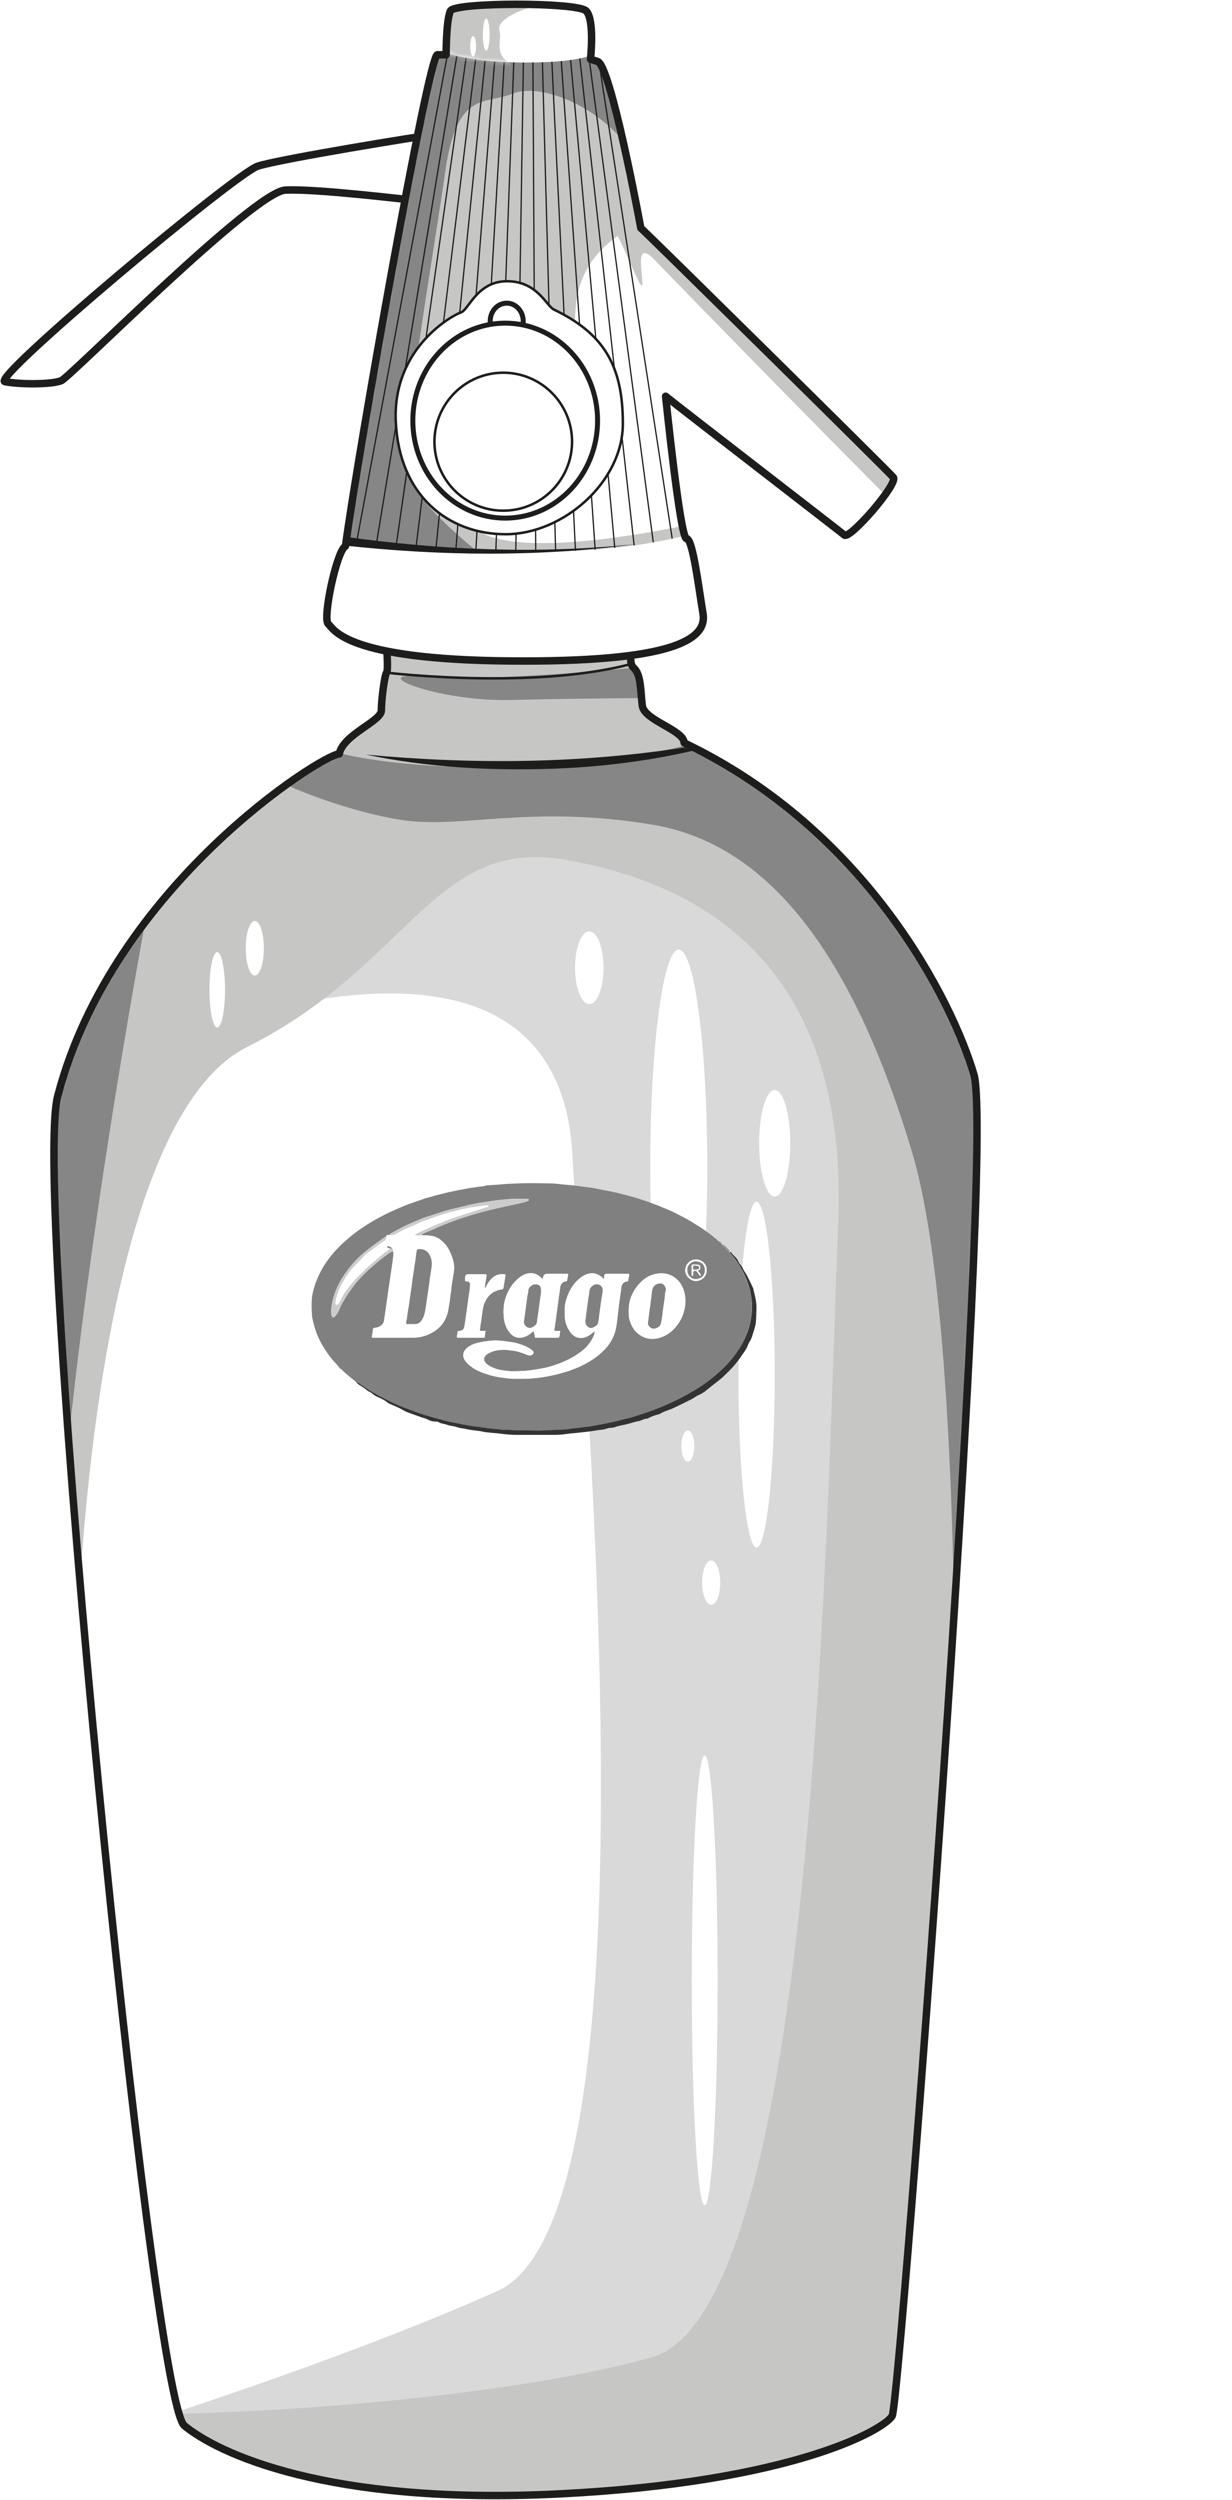 <svg width="287" height="582" viewBox="0 0 287 582" fill="none" xmlns="http://www.w3.org/2000/svg">
<path d="M99.68 31.54C98.996 31.54 65.248 36.987 60.04 38.692C54.832 40.396 -2.248 88.177 1.145 88.853C4.547 89.539 12.132 89.539 14.28 88.625C16.428 87.711 59.128 44.587 66.493 44.254C73.859 43.911 94.919 46.52 96.734 46.635C98.549 46.749 99.68 31.54 99.68 31.54Z" fill="white" stroke="#1D1D1B" stroke-width="1.74" stroke-miterlimit="10"/>
<mask id="mask0_133_1146" style="mask-type:luminance" maskUnits="userSpaceOnUse" x="12" y="147" width="216" height="434">
<path d="M90.053 149.646C90.053 150.859 90.509 155.999 90.053 156.605C89.597 157.211 88.843 162.808 88.843 165.383C88.843 167.957 79.935 170.98 79.032 175.522C75.253 175.522 26.397 206.125 13.5 254.969C7.16 276.461 35.244 558.373 42.943 564.725C50.641 571.078 76.016 583.335 130.377 580.611C184.739 577.887 206.027 565.63 207.842 562.45C209.657 559.269 231.849 266.919 226.869 250.119C221.889 233.319 202.178 193.376 159.373 172.948C159.373 169.996 150.088 167.729 149.632 164.32C149.176 160.91 149.404 157.053 147.589 155.463C145.774 153.873 148.273 147.292 148.273 147.292L90.062 149.637L90.053 149.646Z" fill="white"/>
</mask>
<g mask="url(#mask0_133_1146)">
<path d="M80.093 137.082C105.809 137.864 154.13 135.518 154.13 135.518L218.82 201.908L251.551 280.01C251.551 280.01 246.097 388.575 246.097 390.912C246.097 393.249 235.19 535.396 235.19 535.396L223.502 586.946L123.74 600.222L20.865 573.67C20.865 573.67 -4.852 511.972 -4.852 509.626C-4.852 507.28 -43.045 367.479 -43.045 362.014C-43.045 356.549 -39.152 228.46 -39.152 228.46L59.049 155.823L80.093 137.082Z" fill="white"/>
<path d="M56.638 236.201C61.469 236.201 130.324 212.592 133.349 268.887C136.374 325.181 153.884 516.453 115.831 533.402C77.778 550.351 28.852 565.481 28.852 565.481C28.852 565.481 180.46 585.452 164.756 585.452C149.053 585.452 254.155 542.478 254.155 536.424C254.155 530.37 248.114 343.94 248.719 322.15C249.324 300.36 254.76 205.932 254.76 205.932L141.206 176.269L68.115 203.507L56.638 236.192V236.201Z" fill="#D9D9D9"/>
<path d="M17.682 389.946C17.682 389.946 19.497 262.833 57.55 243.766C95.603 224.7 101.039 194.738 131.841 200.186C162.643 205.633 197.978 223.795 195.26 285.528C192.542 347.27 190.727 537.935 151.771 548.831C112.815 559.726 40.33 563.354 23.118 561.544C5.906 559.726 23.118 618.744 23.118 618.744C23.118 618.744 236.031 660.506 237.846 633.268C239.661 606.03 279.521 172.034 279.521 172.034L217.005 73.978L20.4 112.111L-17.653 418.994L17.682 389.937V389.946Z" fill="#C6C6C5"/>
<path d="M70.535 172.034C82.013 179.907 135.164 181.717 164.765 172.034C194.366 162.351 233.015 250.119 233.015 250.119C233.015 250.119 229.999 407.492 229.394 409.311C228.789 411.13 222.143 429.889 222.143 429.889C222.143 429.889 225.159 310.649 212.481 268.281C199.793 225.912 181.074 196.856 152.078 192.014C123.082 187.173 107.379 193.227 92.885 190.802C78.391 188.377 59.058 180.513 57.848 176.884C56.638 173.255 70.535 172.043 70.535 172.043V172.034Z" fill="#868686"/>
<path d="M34.893 208.963C34.893 208.963 14.359 316.096 12.544 383.286C10.729 450.476 -22.493 257.385 -22.493 257.385L22.811 199.281L34.893 208.963Z" fill="#868686"/>
<path d="M147.589 155.472C147.589 155.472 113.271 158.881 98.777 157.519C84.284 156.157 101.495 163.423 119.163 162.966C136.83 162.51 155.857 162.51 155.857 162.51L154.954 155.243L147.589 155.472Z" fill="#868686"/>
<path d="M158.119 322.756C161.79 322.756 164.765 299.991 164.765 271.909C164.765 243.827 161.79 221.062 158.119 221.062C154.448 221.062 151.473 243.827 151.473 271.909C151.473 299.991 154.448 322.756 158.119 322.756Z" fill="white"/>
<path d="M176.243 360.283C178.577 360.283 180.469 342.262 180.469 320.032C180.469 297.803 178.577 279.782 176.243 279.782C173.908 279.782 172.016 297.803 172.016 320.032C172.016 342.262 173.908 360.283 176.243 360.283Z" fill="white"/>
<path d="M180.469 278.569C182.469 278.569 184.09 273.015 184.09 266.163C184.09 259.311 182.469 253.756 180.469 253.756C178.469 253.756 176.847 259.311 176.847 266.163C176.847 273.015 178.469 278.569 180.469 278.569Z" fill="white"/>
<path d="M160.232 340.303C161.065 340.303 161.74 338.678 161.74 336.674C161.74 334.67 161.065 333.045 160.232 333.045C159.399 333.045 158.724 334.67 158.724 336.674C158.724 338.678 159.399 340.303 160.232 340.303Z" fill="white"/>
<path d="M165.668 373.603C166.835 373.603 167.781 371.298 167.781 368.454C167.781 365.611 166.835 363.306 165.668 363.306C164.501 363.306 163.555 365.611 163.555 368.454C163.555 371.298 164.501 373.603 165.668 373.603Z" fill="white"/>
<path d="M137.277 233.776C139.113 233.776 140.6 229.984 140.6 225.306C140.6 220.628 139.113 216.836 137.277 216.836C135.442 216.836 133.954 220.628 133.954 225.306C133.954 229.984 135.442 233.776 137.277 233.776Z" fill="white"/>
<path d="M50.606 239.224C51.608 239.224 52.421 235.294 52.421 230.446C52.421 225.598 51.608 221.668 50.606 221.668C49.603 221.668 48.791 225.598 48.791 230.446C48.791 235.294 49.603 239.224 50.606 239.224Z" fill="white"/>
<path d="M164.16 513.422C165.826 513.422 167.176 489.98 167.176 461.063C167.176 432.147 165.826 408.705 164.16 408.705C162.494 408.705 161.144 432.147 161.144 461.063C161.144 489.98 162.494 513.422 164.16 513.422Z" fill="white"/>
<path d="M59.356 227.116C60.523 227.116 61.469 224.272 61.469 220.763C61.469 217.255 60.523 214.411 59.356 214.411C58.189 214.411 57.243 217.255 57.243 220.763C57.243 224.272 58.189 227.116 59.356 227.116Z" fill="white"/>
<path d="M85.187 175.672C110.772 178.088 136.813 177.789 162.187 173.58L164.923 173.159C167.536 172.64 170.456 172.043 173.077 171.586C158.978 176.093 144.169 178.369 129.386 178.949C114.603 179.502 99.689 178.703 85.195 175.672H85.187Z" fill="#1D1D1B"/>
<path d="M90.053 156.605C90.053 156.605 128.22 161.148 150.868 153.424" stroke="#1D1D1B" stroke-width="0.58" stroke-miterlimit="10"/>
</g>
<path d="M90.053 149.646C90.053 150.859 90.509 155.999 90.053 156.605C89.597 157.211 88.843 162.808 88.843 165.383C88.843 167.957 79.935 170.98 79.032 175.522C75.253 175.522 26.397 206.125 13.5 254.969C7.16 276.461 35.244 558.373 42.943 564.725C50.641 571.078 76.016 583.335 130.377 580.611C184.739 577.887 206.027 565.63 207.842 562.45C209.657 559.269 231.849 266.919 226.869 250.119C221.889 233.319 202.178 193.376 159.373 172.948C159.373 169.996 150.088 167.729 149.632 164.32C149.176 160.91 149.404 157.053 147.589 155.463C145.774 153.873 148.273 147.292 148.273 147.292L90.062 149.637L90.053 149.646Z" stroke="#1D1D1B" stroke-width="1.74" stroke-linejoin="round"/>
<path d="M149.281 53.101C149.281 53.101 142.144 14.283 139.084 14.283L137.558 13.773C137.558 13.773 138.575 4.583 136.541 2.535C134.507 0.488 105.958 0.488 104.941 2.535C103.924 4.583 103.924 12.754 103.924 12.754H101.881C99.838 12.754 83.529 104.686 80.478 127.153C78.435 128.172 75.095 144.005 76.454 145.253C77.813 146.501 80.417 153.539 118.584 153.881C156.751 154.224 164.791 148.891 163.774 142.872C162.757 136.853 161.398 125.396 159.925 125.396C158.452 125.396 155.059 92.254 155.059 92.254C157.549 94.301 196.4 124.262 196.733 124.596C198.092 125.501 209.535 112.339 208.061 111.092C206.588 109.387 150.64 54.235 149.281 53.101Z" fill="white"/>
<mask id="mask1_133_1146" style="mask-type:luminance" maskUnits="userSpaceOnUse" x="76" y="1" width="133" height="153">
<path d="M149.281 53.101C149.281 53.101 142.144 14.283 139.084 14.283L137.558 13.773C137.558 13.773 138.575 4.583 136.541 2.535C134.507 0.488 105.958 0.488 104.941 2.535C103.924 4.583 103.924 12.754 103.924 12.754H101.881C99.838 12.754 83.529 104.686 80.478 127.153C78.435 128.172 75.095 144.005 76.454 145.253C77.813 146.501 80.417 153.539 118.584 153.881C156.751 154.224 164.791 148.891 163.774 142.872C162.757 136.853 161.398 125.396 159.925 125.396C158.452 125.396 155.059 92.254 155.059 92.254C157.549 94.301 196.4 124.262 196.733 124.596C198.092 125.501 209.535 112.339 208.061 111.092C206.588 109.387 150.64 54.235 149.281 53.101Z" fill="white"/>
</mask>
<g mask="url(#mask1_133_1146)">
<path d="M155.287 47.197C149.281 53.101 134.445 55.825 133.998 73.53C133.542 91.234 107.273 101.673 108.176 118.472C109.079 135.272 168.877 120.291 168.877 120.291L174.769 151.158C174.769 151.158 66.949 168.862 65.59 167.5C64.231 166.139 46.563 157.51 52.456 132.996C58.348 108.482 65.59 92.139 67.405 79.425C69.22 66.712 81.451 -7.279 81.451 -7.279C81.451 -7.279 99.119 -22.26 100.478 -22.26C101.837 -22.26 137.628 -21.803 137.628 -21.803L155.296 47.197H155.287Z" fill="#C6C6C5"/>
<path d="M139.206 47.654C143.511 51.282 149.377 68.794 149.623 66.263C149.851 63.996 147.58 55.368 152.569 60.587C157.549 65.806 211.007 120.511 211.691 120.511C212.375 120.511 218.259 108.254 218.031 106.663C217.803 105.073 186.089 47.416 186.089 47.416L139.198 47.645L139.206 47.654Z" fill="#C6C6C5"/>
<path d="M147.588 36.302C141.249 25.407 126.3 19.054 119.505 21.778C112.709 24.502 106.37 20.873 103.652 40.388C100.934 59.911 92.78 104.397 95.498 111.663C98.216 118.929 119.505 136.177 127.659 139.358C135.813 142.538 51.553 142.081 51.097 140.72C50.641 139.358 57.892 74.444 57.892 66.72C57.892 58.997 65.143 -7.727 65.143 -7.727C65.134 -7.736 90.509 -33.155 93.227 -33.155C95.945 -33.155 134.454 -25.888 134.454 -25.888L147.588 36.302Z" fill="#868686"/>
<path d="M138.978 10.883L159.364 143.435" stroke="#1D1D1B" stroke-width="0.29" stroke-linejoin="round"/>
<path d="M136.856 10.742L154.436 143.215" stroke="#1D1D1B" stroke-width="0.29" stroke-linejoin="round"/>
<path d="M134.735 10.593L149.509 142.986" stroke="#1D1D1B" stroke-width="0.29" stroke-linejoin="round"/>
<path d="M132.613 10.452L144.581 142.758" stroke="#1D1D1B" stroke-width="0.29" stroke-linejoin="round"/>
<path d="M130.482 10.312L139.662 142.529" stroke="#1D1D1B" stroke-width="0.29" stroke-linejoin="round"/>
<path d="M128.36 10.171L134.735 142.301" stroke="#1D1D1B" stroke-width="0.29" stroke-linejoin="round"/>
<path d="M126.239 10.03L129.807 142.073" stroke="#1D1D1B" stroke-width="0.29" stroke-linejoin="round"/>
<path d="M124.116 9.89L124.879 141.853" stroke="#1D1D1B" stroke-width="0.29" stroke-linejoin="round"/>
<path d="M121.995 9.749L119.952 141.624" stroke="#1D1D1B" stroke-width="0.29" stroke-linejoin="round"/>
<path d="M119.864 9.6L115.024 141.396" stroke="#1D1D1B" stroke-width="0.29" stroke-linejoin="round"/>
<path d="M117.742 9.459L110.096 141.167" stroke="#1D1D1B" stroke-width="0.29" stroke-linejoin="round"/>
<path d="M115.62 9.319L105.169 140.939" stroke="#1D1D1B" stroke-width="0.29" stroke-linejoin="round"/>
<path d="M113.498 9.178L100.25 140.711" stroke="#1D1D1B" stroke-width="0.29" stroke-linejoin="round"/>
<path d="M111.377 9.038L95.323 140.491" stroke="#1D1D1B" stroke-width="0.29" stroke-linejoin="round"/>
<path d="M109.246 8.897L90.395 140.263" stroke="#1D1D1B" stroke-width="0.29" stroke-linejoin="round"/>
<path d="M107.124 8.756L85.467 140.034" stroke="#1D1D1B" stroke-width="0.29" stroke-linejoin="round"/>
<path d="M105.002 8.607L80.54 139.806" stroke="#1D1D1B" stroke-width="0.29" stroke-linejoin="round"/>
<path d="M142.152 11.331C138.978 12.236 136.26 14.96 119.049 14.511C101.837 14.055 94.358 8.159 94.358 8.159L96.848 -8.641C96.848 -8.641 124.713 -10.908 125.616 -10.908C126.519 -10.908 133.998 -10.451 134.901 -9.089C135.804 -7.727 142.152 11.339 142.152 11.339V11.331Z" fill="white"/>
<mask id="mask2_133_1146" style="mask-type:luminance" maskUnits="userSpaceOnUse" x="94" y="-11" width="49" height="26">
<path d="M142.152 11.331C138.978 12.236 136.26 14.96 119.049 14.511C101.837 14.055 94.358 8.159 94.358 8.159L96.848 -8.641C96.848 -8.641 124.713 -10.908 125.616 -10.908C126.519 -10.908 133.998 -10.451 134.901 -9.089C135.804 -7.727 142.152 11.339 142.152 11.339V11.331Z" fill="white"/>
</mask>
<g mask="url(#mask2_133_1146)">
<path d="M126.291 1.121C121.758 1.806 115.647 4.53 116.322 7.025C117.006 9.521 115.191 12.016 118.137 14.292C121.083 16.559 119.496 17.921 117.006 18.149C114.516 18.377 99.794 16.33 99.794 16.33C99.794 16.33 98.207 -0.698 99.566 -2.736C100.925 -4.784 114.516 -12.498 114.516 -12.498L127.203 -0.698L126.3 1.121" fill="#C6C6C5"/>
<path d="M113.271 11.788C113.706 11.788 114.06 10.112 114.06 8.045C114.06 5.978 113.706 4.302 113.271 4.302C112.835 4.302 112.481 5.978 112.481 8.045C112.481 10.112 112.835 11.788 113.271 11.788Z" fill="white"/>
<path d="M110.211 13.149C110.588 13.149 110.894 12.083 110.894 10.768C110.894 9.453 110.588 8.387 110.211 8.387C109.833 8.387 109.527 9.453 109.527 10.768C109.527 12.083 109.833 13.149 110.211 13.149Z" fill="white"/>
</g>
<path d="M163.748 123.92C158.312 124.526 148.044 129.069 117.242 128.463C86.44 127.856 69.825 122.716 69.825 122.716L60.461 160.551L118.145 163.274L170.692 158.433L163.748 123.929V123.92Z" fill="white"/>
</g>
<path d="M149.281 53.101C149.281 53.101 142.144 14.283 139.084 14.283L137.558 13.773C137.558 13.773 138.575 4.583 136.541 2.535C134.507 0.488 105.958 0.488 104.941 2.535C103.924 4.583 103.924 12.754 103.924 12.754H101.881C99.838 12.754 83.529 104.686 80.478 127.153C78.435 128.172 75.095 144.005 76.454 145.253C77.813 146.501 80.417 153.539 118.584 153.881C156.751 154.224 164.791 148.891 163.774 142.872C162.757 136.853 161.398 125.396 159.925 125.396C158.452 125.396 155.059 92.254 155.059 92.254C157.549 94.301 196.4 124.262 196.733 124.596C198.092 125.501 209.535 112.339 208.061 111.092C206.588 109.387 150.64 54.235 149.281 53.101Z" stroke="#1D1D1B" stroke-width="1.74" stroke-linejoin="round"/>
<path d="M129.009 72.054C127.3 71.228 125.16 65.473 118.137 65.473C111.114 65.473 109.194 72.168 107.379 72.739C105.564 73.31 91.412 80.91 92.201 98.158C92.99 115.406 104.433 124.377 117.795 124.377C131.157 124.377 145.099 112.234 145.099 98.615C145.099 84.996 140.557 77.615 129.009 72.054Z" fill="white" stroke="#1D1D1B" stroke-width="0.58" stroke-miterlimit="10"/>
<path d="M118.041 78.977C120.166 78.977 121.89 77.097 121.89 74.778C121.89 72.458 120.166 70.578 118.041 70.578C115.915 70.578 114.191 72.458 114.191 74.778C114.191 77.097 115.915 78.977 118.041 78.977Z" fill="white" stroke="#1D1D1B" stroke-width="1.16" stroke-miterlimit="10"/>
<path d="M117.69 120.625C129.573 120.625 139.206 110.464 139.206 97.93C139.206 85.395 129.573 75.234 117.69 75.234C105.806 75.234 96.173 85.395 96.173 97.93C96.173 110.464 105.806 120.625 117.69 120.625Z" fill="white" stroke="#1D1D1B" stroke-width="1.16" stroke-miterlimit="10"/>
<path d="M117.234 118.894C126.086 118.894 133.262 111.703 133.262 102.833C133.262 93.962 126.086 86.771 117.234 86.771C108.382 86.771 101.206 93.962 101.206 102.833C101.206 111.703 108.382 118.894 117.234 118.894Z" stroke="#1D1D1B" stroke-width="0.58" stroke-miterlimit="10"/>
<path d="M148.264 126.644C125.651 129.745 102.617 129.455 79.952 126.977L80.215 124.948C102.714 128.093 125.642 129.06 148.264 126.644Z" fill="#1D1D1B"/>
<path d="M78.479 317.66C77.41 316.676 76.577 315.481 75.779 314.286C74.99 313.1 74.314 311.843 73.797 310.499C73.332 309.295 73.008 308.057 72.745 306.8C72.675 306.466 72.675 306.115 72.657 305.772C72.64 305.377 72.596 304.972 72.596 304.577C72.596 303.496 72.57 302.389 72.789 301.344C72.99 300.386 73.254 299.419 73.604 298.488C74.165 297.003 74.867 295.589 75.744 294.262C76.691 292.812 77.787 291.485 79.005 290.264C79.987 289.28 81.04 288.375 82.118 287.505C83.231 286.618 84.406 285.827 85.599 285.062C86.87 284.245 88.203 283.516 89.553 282.831C90.956 282.119 92.394 281.486 93.841 280.88C94.954 280.414 96.094 280.01 97.243 279.632C98.006 279.386 98.742 279.061 99.514 278.868C100.461 278.64 101.381 278.306 102.337 278.104C103.1 277.945 103.854 277.708 104.625 277.541C105.599 277.33 106.563 277.111 107.545 276.953C108.378 276.821 109.194 276.592 110.035 276.513C110.57 276.461 111.088 276.338 111.622 276.285C112.14 276.232 112.683 276.215 113.174 275.995C113.244 275.96 113.341 275.977 113.42 275.969C114.665 275.881 115.91 275.828 117.146 275.705C118.111 275.608 119.075 275.599 120.031 275.547C122.039 275.433 124.047 275.441 126.046 275.476C127.44 275.503 128.851 275.476 130.228 275.661C131.447 275.828 132.674 275.846 133.902 276.021C135.086 276.188 136.287 276.329 137.479 276.487C138.33 276.592 139.163 276.777 140.004 276.953C140.627 277.084 141.258 277.19 141.89 277.313C143.135 277.55 144.362 277.84 145.59 278.165C147.01 278.534 148.422 278.947 149.816 279.413C151.35 279.931 152.885 280.467 154.375 281.117C155.322 281.53 156.304 281.882 157.216 282.356C157.803 282.664 158.391 282.98 158.987 283.27C160.408 283.973 161.714 284.834 163.047 285.669C164.458 286.556 165.765 287.593 167.054 288.647C167.115 288.7 167.15 288.779 167.194 288.841C167.212 288.893 167.238 288.92 167.29 288.902C167.317 288.902 167.334 288.92 167.352 288.928C167.589 289.324 168.001 289.535 168.308 289.86C168.308 289.877 168.325 289.886 168.334 289.895C168.877 290.466 169.421 291.037 169.965 291.617C169.965 291.635 169.982 291.643 170 291.652C170.736 292.548 171.482 293.445 172.087 294.42C173.165 296.168 174.059 298.014 174.585 300.026C174.831 300.966 174.989 301.924 175.085 302.881C175.234 304.278 175.147 305.684 174.927 307.064C174.656 308.742 174.121 310.341 173.393 311.87C171.929 314.91 169.798 317.44 167.308 319.655C165.537 321.227 163.625 322.624 161.574 323.846C159.373 325.146 157.111 326.297 154.761 327.299C153.025 328.037 151.263 328.678 149.474 329.267C148.439 329.61 147.405 329.952 146.344 330.207C145.169 330.488 144.003 330.848 142.81 331.077C141.933 331.244 141.065 331.481 140.189 331.63C139.487 331.745 138.786 331.894 138.084 332.008C137.409 332.122 136.734 332.245 136.05 332.298C135.305 332.36 134.559 332.5 133.814 332.553C133.034 332.606 132.253 332.825 131.482 332.843C129.062 332.904 126.651 333.168 124.222 333.08C123.003 333.036 121.784 333.019 120.557 333.045C119.575 333.071 118.61 332.843 117.62 332.931C117.085 332.975 116.532 332.834 115.98 332.79C115.34 332.738 114.691 332.65 114.051 332.597C113.201 332.527 112.359 332.342 111.508 332.245C110.237 332.105 108.983 331.894 107.729 331.657C107.019 331.516 106.318 331.34 105.607 331.226C104.371 331.033 103.17 330.673 101.969 330.348C101.311 330.172 100.645 329.987 99.987 329.803C99.102 329.557 98.242 329.249 97.366 328.959C96.436 328.652 95.524 328.256 94.595 327.931C93.508 327.554 92.456 327.088 91.421 326.605C90.334 326.095 89.264 325.55 88.203 324.979C86.66 324.136 85.152 323.239 83.731 322.194C83.53 322.044 83.328 321.86 83.039 321.86C82.916 321.737 82.811 321.579 82.627 321.526C82.653 321.377 82.556 321.333 82.442 321.298C82.39 321.271 82.337 321.236 82.285 321.21C82.249 321.078 82.171 320.99 82.022 320.981C81.995 320.981 81.978 320.964 81.951 320.955C81.925 320.85 81.846 320.814 81.767 320.762C81.767 320.744 81.75 320.727 81.732 320.718C81.688 320.63 81.618 320.568 81.513 320.577C80.855 320.006 80.145 319.488 79.575 318.82C79.365 318.547 79.111 318.319 78.847 318.099L78.821 318.073C78.725 317.924 78.637 317.774 78.462 317.704L78.479 317.66ZM113.113 310.077C113.157 309.84 112.981 309.875 112.85 309.875C112.587 309.867 112.324 309.858 112.061 309.866C111.824 309.866 111.701 309.761 111.771 309.55C111.885 309.216 111.824 308.874 111.903 308.531C112.087 307.793 112.113 307.02 112.245 306.264C112.394 305.394 112.438 304.516 112.745 303.663C113.429 301.765 114.691 300.588 116.69 300.228C116.883 300.193 117.199 300.184 117.243 299.92C117.427 298.927 117.567 297.935 117.734 296.942C117.76 296.766 117.699 296.669 117.523 296.661C116.734 296.625 115.963 296.661 115.261 297.091C114.367 297.645 113.788 298.462 113.315 299.376C113.218 299.56 113.166 299.788 112.867 299.929C113.016 298.963 113.157 298.058 113.306 297.161C113.367 296.819 113.306 296.661 112.902 296.669C111.763 296.696 110.632 296.669 109.492 296.669C108.422 296.669 108.326 296.766 108.334 297.873C108.334 297.917 108.334 297.961 108.334 297.996C108.308 298.251 108.431 298.321 108.676 298.33C109.299 298.339 109.509 298.558 109.492 299.2C109.474 300.122 109.273 301.019 109.159 301.924C109.018 302.978 108.878 304.032 108.72 305.087C108.554 306.185 108.44 307.283 108.247 308.373C108.045 309.506 107.992 309.717 106.817 309.919C106.712 309.937 106.59 309.919 106.59 310.086C106.59 310.429 106.484 310.763 106.423 311.097C106.388 311.325 106.44 311.457 106.721 311.448C107.265 311.43 107.8 311.448 108.343 311.448C109.746 311.448 111.14 311.448 112.543 311.448C112.692 311.448 112.902 311.527 112.911 311.246C112.929 310.921 113.043 310.596 112.999 310.262C113.034 310.209 113.166 310.2 113.087 310.086L113.113 310.077ZM91.552 291.292C91.684 291.652 91.649 292.039 91.605 292.399C91.456 293.822 91.237 295.246 91.017 296.661C90.825 297.935 90.641 299.2 90.456 300.474C90.334 301.344 90.228 302.214 90.097 303.075C89.904 304.331 89.755 305.588 89.536 306.835C89.457 307.257 89.483 307.714 89.229 308.1C88.764 308.795 88.063 309.058 87.274 309.146C86.984 309.181 86.87 309.216 86.862 309.541C86.844 309.99 86.756 310.438 86.669 310.886C86.563 311.413 86.563 311.43 87.09 311.43C90.027 311.43 92.973 311.43 95.91 311.43C96.752 311.43 97.576 311.378 98.4 311.158C99.9 310.763 101.232 310.077 102.346 309.005C103.687 307.723 104.284 306.062 104.529 304.252C104.625 303.549 104.783 302.855 104.836 302.152C104.889 301.44 105.073 300.746 105.116 300.034C105.16 299.34 105.301 298.655 105.397 297.97C105.52 297.144 105.721 296.327 105.765 295.501C105.835 294.341 105.546 293.234 105.116 292.144C104.59 290.818 103.88 289.649 102.767 288.753C102.109 288.226 101.364 287.857 100.54 287.725C99.768 287.602 98.97 287.602 98.181 287.549C98.181 287.444 98.251 287.4 98.348 287.347C99.128 286.908 99.987 286.635 100.794 286.257C102.346 285.528 103.942 284.896 105.555 284.298C108.326 283.27 111.158 282.435 114.025 281.724C116.313 281.161 118.619 280.696 120.916 280.177C121.6 280.019 122.302 279.896 122.959 279.606C123.082 279.553 123.24 279.483 123.205 279.307C123.17 279.14 123.012 279.123 122.872 279.132C121.96 279.158 121.057 279.061 120.136 279.079C118.163 279.132 116.208 279.36 114.27 279.65C112.438 279.922 110.605 280.177 108.799 280.652C107.466 281.003 106.107 281.267 104.766 281.609C103.065 282.049 101.425 282.69 99.742 283.191C98.391 283.586 97.103 284.184 95.805 284.746C94.385 285.361 92.999 286.064 91.658 286.829C91.342 287.013 90.904 287.083 90.781 287.523C90.483 287.575 90.071 287.356 89.948 287.857C89.878 287.892 89.79 287.918 89.729 287.971C88.904 288.559 88.072 289.122 87.256 289.719C85.616 290.923 84.021 292.188 82.635 293.691C81.399 295.026 80.321 296.476 79.4 298.058C78.234 300.061 77.471 302.196 77.19 304.507C77.112 305.113 77.085 305.728 77.26 306.326C77.392 306.774 77.655 306.844 77.988 306.519C78.462 306.053 78.769 305.491 79.032 304.885C79.181 304.542 79.321 304.199 79.496 303.865C80.347 302.257 81.338 300.746 82.451 299.305C83.819 297.539 85.397 295.993 87.09 294.552C87.879 293.875 88.677 293.207 89.509 292.592C90.167 292.118 90.781 291.556 91.561 291.274L91.552 291.292ZM138.558 309.981C138.452 310.833 138.067 311.571 137.646 312.23C137.032 313.188 136.252 314.031 135.322 314.725C134.191 315.569 132.99 316.281 131.71 316.869C130.5 317.423 129.246 317.853 127.975 318.222C127.133 318.46 126.274 318.627 125.397 318.767C124.099 318.978 122.81 319.189 121.495 319.224C120.452 319.25 119.408 319.329 118.374 319.224C117.313 319.11 116.252 318.996 115.226 318.6C114.489 318.319 113.797 318.012 113.227 317.449C112.455 316.685 112.683 315.806 113.455 315.296C114.77 314.444 116.243 314.225 117.769 314.277C118.155 314.295 118.532 314.374 118.909 314.4C120.075 314.497 121.188 314.804 122.267 315.226C122.679 315.384 123.073 315.657 123.547 315.569C123.827 315.516 124.126 315.437 124.222 315.112C124.31 314.796 124.196 314.576 123.915 314.365C122.872 313.548 121.662 313.117 120.425 312.766C119.768 312.582 119.075 312.476 118.382 312.388C117.094 312.221 115.822 312.028 114.507 312.151C113.481 312.248 112.473 312.379 111.473 312.608C110.377 312.863 109.325 313.24 108.501 314.102C107.712 314.91 107.756 315.991 108.334 316.799C108.659 317.247 109.053 317.625 109.483 317.976C110.684 318.96 112.096 319.54 113.543 319.997C114.56 320.314 115.612 320.568 116.681 320.709C117.69 320.841 118.689 321.008 119.706 321.008C121.022 321.008 122.337 321.043 123.652 320.955C124.923 320.858 126.177 320.7 127.431 320.472C128.334 320.305 129.237 320.12 130.132 319.874C131.052 319.628 131.964 319.373 132.858 319.057C134.34 318.53 135.769 317.906 137.128 317.098C138.093 316.527 139.031 315.903 139.864 315.147C140.881 314.233 141.811 313.232 142.468 312.01C142.924 311.158 143.275 310.262 143.459 309.313C143.573 308.715 143.687 308.109 143.74 307.494C143.827 306.607 143.959 305.728 144.046 304.849C144.125 304.024 144.257 303.198 144.362 302.372C144.476 301.519 144.625 300.667 144.695 299.815C144.757 299.042 145.265 298.435 146.046 298.356C146.238 298.339 146.352 298.242 146.352 298.102C146.335 297.706 146.493 297.355 146.545 296.977C146.598 296.652 146.493 296.59 146.195 296.599C144.625 296.608 143.056 296.599 141.495 296.599C140.811 296.599 140.741 296.661 140.706 297.372C140.706 297.486 140.767 297.653 140.627 297.715C140.478 297.776 140.425 297.601 140.346 297.53C139.294 296.573 138.128 296.168 136.708 296.669C135.883 296.959 135.208 297.434 134.586 298.022C133.139 299.384 132.306 301.08 131.789 302.96C131.491 304.05 131.517 305.157 131.543 306.264C131.578 307.74 132.034 309.085 132.92 310.262C133.516 311.061 134.358 311.51 135.349 311.518C136.182 311.518 136.927 311.167 137.611 310.675C137.909 310.464 138.128 310.148 138.523 310.025L138.558 309.981ZM127.44 311.43C128.229 311.43 129.018 311.422 129.816 311.43C130.14 311.43 130.298 311.369 130.36 311C130.412 310.701 130.36 310.394 130.491 310.104C130.561 309.946 130.456 309.858 130.272 309.858C129.965 309.858 129.658 309.858 129.36 309.84C129.272 309.84 129.097 309.884 129.132 309.656C129.29 308.645 129.421 307.626 129.562 306.616C129.658 305.921 129.746 305.236 129.833 304.542C129.939 303.76 130.035 302.969 130.149 302.187C130.263 301.352 130.403 300.509 130.5 299.674C130.57 299.006 131.096 298.374 131.762 298.33C132.069 298.312 132.148 298.145 132.148 297.935C132.157 297.636 132.236 297.372 132.315 297.091C132.438 296.643 132.35 296.564 131.885 296.564C130.43 296.564 128.974 296.564 127.519 296.564C126.917 296.564 126.578 296.863 126.502 297.46C126.502 297.46 126.502 297.548 126.484 297.583C126.414 297.689 126.396 297.785 126.23 297.618C125.125 296.502 123.836 296.081 122.319 296.661C121.337 297.038 120.574 297.732 119.873 298.488C118.952 299.481 118.321 300.65 117.865 301.897C117.313 303.4 117.216 304.964 117.348 306.554C117.453 307.81 117.804 308.997 118.549 310.025C119.382 311.167 120.496 311.703 121.934 311.325C122.714 311.114 123.38 310.701 123.968 310.148C124.222 309.91 124.397 309.937 124.406 310.244C124.415 310.543 124.573 310.807 124.573 311.088C124.573 311.422 124.739 311.439 124.985 311.43C125.8 311.43 126.624 311.43 127.44 311.43ZM146.449 305.333C146.484 305.772 146.431 306.361 146.572 306.932C146.94 308.487 147.676 309.858 149 310.771C150.622 311.887 152.429 311.975 154.244 311.255C155.489 310.763 156.558 309.989 157.426 308.926C158.145 308.048 158.75 307.108 159.11 306.044C159.601 304.595 159.838 303.092 159.566 301.546C159.32 300.193 158.821 298.963 157.839 297.987C156.392 296.555 154.603 296.195 152.665 296.59C151.35 296.863 150.219 297.539 149.281 298.488C147.457 300.333 146.405 302.539 146.458 305.324L146.449 305.333ZM164.625 295.72C164.695 294.332 163.546 293.26 162.179 293.234C160.697 293.207 159.653 294.42 159.627 295.72C159.601 297.038 160.881 298.268 162.135 298.242C163.441 298.216 164.651 297.196 164.625 295.729V295.72Z" fill="#808080"/>
<path d="M83.065 321.825C83.346 321.825 83.547 322.009 83.758 322.159C85.178 323.204 86.677 324.1 88.229 324.944C89.29 325.515 90.36 326.06 91.447 326.569C92.482 327.053 93.534 327.518 94.621 327.896C95.551 328.212 96.454 328.608 97.392 328.924C98.26 329.214 99.128 329.513 100.013 329.768C100.671 329.952 101.337 330.137 101.995 330.312C103.196 330.637 104.397 330.989 105.634 331.191C106.344 331.305 107.045 331.49 107.756 331.622C109.009 331.859 110.263 332.078 111.535 332.21C112.385 332.298 113.227 332.491 114.077 332.562C114.726 332.614 115.366 332.702 116.006 332.755C116.559 332.799 117.111 332.94 117.646 332.896C118.637 332.808 119.601 333.036 120.583 333.01C121.802 332.983 123.021 333.001 124.248 333.045C126.677 333.133 129.088 332.86 131.508 332.808C132.28 332.79 133.06 332.57 133.84 332.518C134.595 332.465 135.331 332.324 136.076 332.263C136.76 332.21 137.435 332.087 138.11 331.973C138.812 331.859 139.513 331.709 140.215 331.595C141.092 331.455 141.96 331.209 142.836 331.042C144.029 330.813 145.186 330.462 146.37 330.172C147.431 329.917 148.466 329.574 149.5 329.232C151.289 328.643 153.06 328.002 154.787 327.264C157.137 326.262 159.399 325.111 161.6 323.81C163.652 322.598 165.563 321.201 167.334 319.619C169.824 317.405 171.955 314.866 173.419 311.835C174.156 310.306 174.691 308.707 174.954 307.028C175.173 305.64 175.261 304.243 175.111 302.846C175.015 301.888 174.857 300.939 174.612 299.99C174.086 297.978 173.191 296.133 172.113 294.385C171.508 293.401 170.763 292.504 170.026 291.617C170.122 291.503 170.236 291.406 170.35 291.591C170.675 292.118 171.175 292.504 171.569 292.961C171.955 293.401 172.025 293.972 172.428 294.376C172.735 294.683 172.946 295.079 173.139 295.501C173.279 295.808 173.516 296.133 173.717 296.45C174.068 297.012 174.34 297.601 174.629 298.198C174.901 298.76 175.155 299.323 175.436 299.885C175.541 300.096 175.532 300.316 175.585 300.526C175.909 301.8 176.234 303.083 176.225 304.401C176.207 305.535 176.172 306.668 176.085 307.802C176.015 308.68 175.699 309.515 175.453 310.323C175.252 310.982 175.068 311.712 174.638 312.335C174.34 312.766 174.208 313.337 173.945 313.82C173.542 314.55 173.042 315.226 172.569 315.911C171.736 317.124 170.789 318.24 169.754 319.268C169.062 319.953 168.378 320.647 167.606 321.262C166.624 322.044 165.616 322.791 164.651 323.6C164.081 324.083 163.441 324.505 162.731 324.803C162.1 325.067 161.582 325.524 160.977 325.814C159.522 326.525 158.093 327.272 156.62 327.931C155.647 328.362 154.577 328.59 153.682 329.196C153.604 329.249 153.498 329.258 153.402 329.284C152.569 329.478 151.78 329.759 151.035 330.163C150.929 330.225 150.798 330.277 150.684 330.286C149.965 330.312 149.369 330.778 148.676 330.875C147.939 330.98 147.247 331.253 146.537 331.446C145.397 331.753 144.213 331.894 143.091 332.307C142.582 332.491 141.995 332.351 141.495 332.544C140.644 332.887 139.741 332.878 138.873 333.027C137.321 333.309 135.743 333.44 134.174 333.616C133.428 333.704 132.674 333.73 131.938 333.853C130.903 334.029 129.869 334.064 128.834 334.064C126.09 334.064 123.345 334.064 120.592 334.064C119.18 334.064 117.76 333.95 116.375 333.757C115.033 333.572 113.665 333.581 112.35 333.282C111.201 333.027 110.018 333.036 108.895 332.755C108.071 332.553 107.212 332.544 106.432 332.254C105.704 331.982 104.915 332.008 104.222 331.736C103.512 331.455 102.714 331.481 102.065 331.033C101.916 330.927 101.714 330.971 101.539 330.963C100.873 330.936 100.25 330.84 99.645 330.488C99.242 330.251 98.742 330.154 98.295 330.005C97.199 329.636 96.121 329.223 95.033 328.836C94.586 328.678 94.174 328.458 93.771 328.221C92.727 327.606 91.57 327.22 90.491 326.684C90.228 326.552 90.062 326.315 89.808 326.165C89.15 325.77 88.457 325.453 87.765 325.137C87.353 324.953 86.958 324.68 86.607 324.355C86.292 324.074 85.844 323.995 85.52 323.696C85.196 323.406 84.81 323.195 84.459 322.923C84.082 322.633 83.626 322.449 83.275 322.106C83.17 322.009 83.056 321.939 83.065 321.781V321.825Z" fill="#333333"/>
<path d="M169.973 291.591C169.43 291.02 168.886 290.449 168.343 289.869C168.474 289.807 168.57 289.798 168.711 289.904C169.114 290.211 169.412 290.633 169.789 290.967C169.956 291.116 170 291.354 169.973 291.582V291.591Z" fill="#949494"/>
<path d="M168.308 289.834C168.001 289.509 167.589 289.298 167.352 288.902C167.738 288.973 168.255 289.473 168.308 289.834Z" fill="#949494"/>
<path d="M78.865 318.047C79.128 318.267 79.382 318.495 79.593 318.767C79.225 318.767 78.944 318.486 78.865 318.047Z" fill="#949494"/>
<path d="M78.479 317.66C78.655 317.73 78.742 317.88 78.839 318.029C78.585 318.038 78.497 317.889 78.479 317.66Z" fill="#949494"/>
<path d="M82.039 320.938C82.188 320.938 82.267 321.025 82.302 321.166C82.144 321.166 82.048 321.104 82.039 320.938Z" fill="#949494"/>
<path d="M81.531 320.533C81.636 320.533 81.706 320.595 81.75 320.674C81.609 320.727 81.548 320.656 81.531 320.533Z" fill="#949494"/>
<path d="M81.785 320.718C81.864 320.77 81.951 320.814 81.969 320.911C81.855 320.902 81.75 320.876 81.785 320.718Z" fill="#949494"/>
<path d="M82.469 321.254C82.583 321.289 82.679 321.342 82.653 321.482C82.521 321.456 82.451 321.386 82.469 321.254Z" fill="#949494"/>
<path d="M167.291 288.885C167.238 288.894 167.212 288.867 167.194 288.823C167.229 288.841 167.255 288.867 167.291 288.885Z" fill="#949494"/>
<path d="M89.948 287.874C90.07 287.373 90.483 287.593 90.781 287.54C91.272 287.593 91.728 287.522 92.184 287.276C93.017 286.82 93.867 286.354 94.744 285.985C96.182 285.379 97.585 284.676 99.058 284.148C100.811 283.516 102.556 282.822 104.362 282.356C106.397 281.829 108.422 281.249 110.518 280.985C111.456 280.862 112.385 280.731 113.315 280.599C113.507 280.572 113.779 280.572 113.823 280.766C113.884 280.994 113.604 281.003 113.446 281.047C112.034 281.495 110.623 281.925 109.22 282.374C107.896 282.795 106.589 283.235 105.283 283.7C103.205 284.447 101.171 285.282 99.18 286.222C98.453 286.565 97.725 286.899 97.006 287.241C96.901 287.294 96.743 287.32 96.752 287.478C96.752 287.566 96.857 287.61 96.936 287.61C97.357 287.61 97.786 287.698 98.207 287.558C98.996 287.61 99.785 287.619 100.566 287.733C101.39 287.865 102.135 288.234 102.793 288.761C103.915 289.658 104.625 290.826 105.143 292.153C105.572 293.242 105.862 294.349 105.792 295.509C105.739 296.335 105.546 297.152 105.423 297.978C105.318 298.664 105.187 299.349 105.143 300.043C105.099 300.755 104.915 301.449 104.862 302.161C104.81 302.863 104.652 303.566 104.555 304.261C104.319 306.071 103.714 307.722 102.372 309.014C101.259 310.077 99.926 310.771 98.427 311.167C97.602 311.378 96.778 311.439 95.936 311.439C92.999 311.439 90.053 311.439 87.116 311.439C86.59 311.439 86.59 311.421 86.695 310.894C86.782 310.455 86.87 310.007 86.888 309.55C86.897 309.225 87.01 309.181 87.3 309.155C88.08 309.067 88.782 308.803 89.255 308.109C89.509 307.722 89.483 307.274 89.562 306.844C89.781 305.596 89.93 304.331 90.123 303.083C90.255 302.222 90.36 301.343 90.483 300.482C90.667 299.208 90.86 297.943 91.044 296.669C91.254 295.254 91.482 293.831 91.631 292.408C91.666 292.047 91.71 291.661 91.579 291.301C91.596 291.037 91.579 290.8 91.307 290.65C91.166 290.343 90.833 290.308 90.579 290.167C90.491 290.114 90.299 290.053 90.237 290.255C90.176 290.457 90.334 290.527 90.483 290.554C90.641 290.589 90.816 290.536 90.912 290.729C90.605 290.879 90.404 291.16 90.132 291.345C88.904 292.153 87.835 293.163 86.721 294.121C86.195 294.569 85.66 295.017 85.178 295.509C84.152 296.537 83.065 297.504 82.153 298.646C81.136 299.92 80.049 301.15 79.391 302.679C79.225 303.066 79.04 303.461 78.672 303.725C78.392 303.918 78.216 303.865 78.172 303.514C78.146 303.276 78.172 303.048 78.216 302.811C78.549 301.097 79.277 299.542 80.145 298.057C81.031 296.537 82.092 295.158 83.389 293.963C84.038 293.365 84.573 292.645 85.231 292.047C85.651 291.67 86.134 291.406 86.563 291.063C87.501 290.325 88.448 289.605 89.466 288.972C89.886 288.709 90.035 288.357 89.974 287.891L89.948 287.874ZM95.857 308.267C96.121 308.267 96.383 308.267 96.647 308.267C97.383 308.267 97.909 307.889 98.277 307.301C98.768 306.527 98.97 305.649 99.119 304.753C99.268 303.839 99.382 302.916 99.522 301.994C99.663 301.036 99.821 300.078 99.943 299.112C100.084 298.005 100.233 296.898 100.417 295.79C100.575 294.815 100.706 293.857 100.382 292.865C99.864 291.292 98.874 290.729 97.392 290.809C97.199 290.817 97.164 290.914 97.111 291.09C96.918 291.793 96.918 292.522 96.796 293.234C96.638 294.147 96.489 295.061 96.383 295.984C96.296 296.713 96.121 297.442 96.05 298.172C95.963 299.112 95.814 300.043 95.673 300.974C95.516 302.011 95.384 303.048 95.226 304.085C95.095 304.946 94.91 305.807 94.832 306.677C94.788 307.116 94.647 307.529 94.621 307.968C94.612 308.188 94.691 308.267 94.902 308.267C95.217 308.258 95.542 308.267 95.857 308.267Z" fill="white"/>
<path d="M138.558 309.981C138.163 310.104 137.935 310.42 137.646 310.631C136.962 311.114 136.208 311.474 135.384 311.474C134.393 311.474 133.551 311.017 132.955 310.218C132.069 309.04 131.613 307.696 131.578 306.22C131.552 305.113 131.526 304.006 131.824 302.916C132.341 301.027 133.174 299.331 134.621 297.978C135.243 297.39 135.927 296.915 136.743 296.625C138.154 296.124 139.32 296.529 140.381 297.486C140.46 297.557 140.513 297.741 140.662 297.671C140.802 297.609 140.732 297.451 140.741 297.328C140.776 296.625 140.846 296.555 141.53 296.555C143.099 296.555 144.669 296.555 146.23 296.555C146.528 296.555 146.624 296.608 146.58 296.933C146.528 297.311 146.37 297.671 146.387 298.057C146.387 298.207 146.274 298.295 146.081 298.312C145.3 298.391 144.8 299.006 144.73 299.771C144.66 300.623 144.511 301.475 144.397 302.328C144.283 303.153 144.16 303.979 144.082 304.805C143.994 305.693 143.854 306.571 143.775 307.45C143.713 308.065 143.608 308.663 143.494 309.269C143.31 310.218 142.968 311.114 142.503 311.966C141.846 313.188 140.916 314.189 139.899 315.103C139.066 315.859 138.128 316.482 137.164 317.054C135.813 317.862 134.375 318.486 132.894 319.013C131.999 319.329 131.087 319.584 130.167 319.83C129.272 320.067 128.378 320.261 127.466 320.428C126.221 320.656 124.958 320.823 123.687 320.911C122.372 321.007 121.057 320.972 119.742 320.964C118.733 320.964 117.725 320.797 116.717 320.665C115.647 320.524 114.595 320.269 113.578 319.953C112.131 319.496 110.719 318.916 109.518 317.932C109.088 317.581 108.694 317.212 108.369 316.755C107.799 315.955 107.756 314.875 108.536 314.057C109.36 313.205 110.412 312.819 111.508 312.564C112.499 312.335 113.516 312.204 114.542 312.107C115.857 311.984 117.129 312.177 118.418 312.344C119.11 312.432 119.803 312.537 120.46 312.722C121.697 313.073 122.907 313.504 123.95 314.321C124.231 314.541 124.345 314.752 124.257 315.068C124.161 315.393 123.862 315.472 123.582 315.525C123.108 315.621 122.714 315.349 122.302 315.182C121.215 314.76 120.11 314.453 118.944 314.356C118.558 314.321 118.181 314.242 117.804 314.233C116.278 314.18 114.805 314.391 113.49 315.252C112.71 315.753 112.49 316.641 113.262 317.405C113.832 317.967 114.525 318.275 115.261 318.556C116.287 318.951 117.348 319.066 118.409 319.18C119.435 319.294 120.487 319.215 121.53 319.18C122.845 319.145 124.134 318.934 125.432 318.723C126.3 318.582 127.168 318.415 128.01 318.178C129.281 317.809 130.535 317.379 131.745 316.825C133.025 316.236 134.226 315.534 135.357 314.681C136.287 313.987 137.067 313.144 137.681 312.186C138.102 311.518 138.488 310.789 138.593 309.937L138.558 309.981ZM140.399 300.553C140.399 299.744 140.171 299.402 139.61 299.138C138.759 298.734 137.707 299.34 137.409 300.21C137.278 300.605 137.286 301.018 137.216 301.423C137.014 302.495 136.918 303.584 136.751 304.665C136.611 305.543 136.55 306.431 136.401 307.309C136.252 308.171 136.664 308.944 137.479 309.155C137.979 309.286 139.189 308.689 139.338 307.96C139.434 307.503 139.478 307.046 139.54 306.58C139.645 305.851 139.724 305.113 139.829 304.384C139.925 303.689 140.022 303.004 140.127 302.319C140.224 301.686 140.329 301.054 140.408 300.561L140.399 300.553Z" fill="white"/>
<path d="M127.44 311.431C126.624 311.431 125.8 311.431 124.985 311.431C124.739 311.431 124.564 311.413 124.573 311.088C124.573 310.807 124.424 310.543 124.406 310.244C124.397 309.937 124.213 309.919 123.968 310.148C123.38 310.693 122.723 311.114 121.933 311.325C120.495 311.712 119.382 311.167 118.549 310.025C117.804 309.006 117.453 307.819 117.348 306.554C117.216 304.964 117.313 303.4 117.865 301.897C118.321 300.641 118.952 299.472 119.873 298.488C120.583 297.724 121.337 297.038 122.319 296.661C123.836 296.072 125.125 296.503 126.23 297.618C126.396 297.785 126.414 297.689 126.484 297.583C126.502 297.548 126.493 297.504 126.502 297.46C126.572 296.863 126.911 296.564 127.519 296.564C128.974 296.564 130.43 296.564 131.885 296.564C132.35 296.564 132.438 296.643 132.315 297.091C132.236 297.372 132.166 297.645 132.148 297.935C132.148 298.146 132.069 298.313 131.762 298.33C131.087 298.374 130.57 299.007 130.5 299.674C130.412 300.518 130.272 301.353 130.149 302.187C130.044 302.969 129.939 303.751 129.833 304.542C129.746 305.236 129.649 305.922 129.562 306.616C129.421 307.626 129.29 308.645 129.132 309.656C129.097 309.893 129.272 309.831 129.36 309.84C129.667 309.867 129.974 309.867 130.272 309.858C130.456 309.858 130.561 309.946 130.491 310.104C130.368 310.394 130.412 310.701 130.36 311C130.298 311.369 130.132 311.439 129.816 311.431C129.027 311.413 128.238 311.431 127.44 311.431ZM122.065 307.609C121.933 308.575 123.029 309.559 124.02 308.997C124.555 308.698 125.046 308.399 125.099 307.67C125.16 306.914 125.309 306.159 125.414 305.403C125.555 304.349 125.695 303.286 125.835 302.231C125.923 301.607 126.072 301.001 126.037 300.342C126.002 299.736 125.862 299.305 125.3 299.103C124.467 298.813 123.529 299.27 123.161 300.087C123.012 300.43 123.126 300.79 123.012 301.098C122.837 301.572 122.828 302.064 122.758 302.548C122.635 303.347 122.547 304.147 122.442 304.946C122.319 305.842 122.188 306.73 122.065 307.617V307.609Z" fill="white"/>
<path d="M146.449 305.333C146.405 302.547 147.449 300.342 149.272 298.497C150.202 297.557 151.342 296.871 152.657 296.599C154.603 296.195 156.383 296.564 157.83 297.996C158.812 298.963 159.312 300.193 159.557 301.554C159.838 303.101 159.601 304.603 159.101 306.053C158.742 307.107 158.137 308.056 157.418 308.935C156.55 309.989 155.48 310.763 154.235 311.263C152.42 311.984 150.614 311.887 148.992 310.78C147.668 309.875 146.931 308.505 146.563 306.941C146.423 306.369 146.475 305.79 146.44 305.341L146.449 305.333ZM153.902 298.804C152.964 298.822 152.455 299.2 152.148 299.832C151.797 300.562 151.885 301.379 151.736 302.143C151.596 302.864 151.587 303.61 151.455 304.34C151.245 305.491 151.166 306.668 150.982 307.819C150.947 308.056 150.938 308.32 151.087 308.54C151.403 309.032 151.797 309.383 152.429 309.313C153.192 309.225 153.832 308.724 153.981 308.109C154.279 306.818 154.358 305.491 154.559 304.182C154.717 303.154 154.893 302.126 154.954 301.089C154.98 300.685 155.243 300.333 155.085 299.859C154.866 299.209 154.349 298.778 153.919 298.804H153.902Z" fill="white"/>
<path d="M113.025 310.244C113.069 310.578 112.955 310.895 112.938 311.229C112.929 311.51 112.71 311.431 112.569 311.431C111.166 311.431 109.772 311.431 108.369 311.431C107.826 311.431 107.291 311.413 106.747 311.431C106.467 311.439 106.414 311.308 106.449 311.079C106.511 310.745 106.616 310.411 106.616 310.069C106.616 309.902 106.739 309.919 106.844 309.902C108.028 309.7 108.08 309.489 108.273 308.355C108.466 307.266 108.58 306.168 108.747 305.069C108.904 304.015 109.045 302.96 109.185 301.906C109.308 301.001 109.501 300.096 109.518 299.182C109.536 298.55 109.325 298.33 108.703 298.312C108.457 298.312 108.334 298.233 108.361 297.979C108.361 297.935 108.361 297.9 108.361 297.856C108.361 296.749 108.448 296.652 109.518 296.652C110.658 296.652 111.789 296.678 112.929 296.652C113.341 296.652 113.394 296.801 113.332 297.144C113.174 298.04 113.043 298.945 112.894 299.912C113.192 299.771 113.245 299.543 113.341 299.358C113.814 298.444 114.393 297.627 115.287 297.074C115.989 296.643 116.76 296.608 117.55 296.643C117.725 296.643 117.786 296.757 117.76 296.924C117.593 297.917 117.453 298.919 117.269 299.903C117.216 300.166 116.91 300.175 116.717 300.21C114.718 300.579 113.446 301.748 112.771 303.646C112.464 304.498 112.42 305.377 112.271 306.247C112.14 307.002 112.122 307.767 111.929 308.514C111.842 308.847 111.912 309.199 111.798 309.533C111.728 309.752 111.85 309.858 112.087 309.849C112.35 309.84 112.613 309.849 112.876 309.858C113.008 309.858 113.183 309.823 113.139 310.06C113.043 310.086 113.034 310.157 113.052 310.236L113.025 310.244Z" fill="white"/>
<path d="M98.198 287.558C97.778 287.698 97.348 287.61 96.927 287.61C96.848 287.61 96.743 287.566 96.743 287.479C96.743 287.32 96.892 287.294 96.997 287.241C97.725 286.899 98.453 286.565 99.172 286.222C101.171 285.282 103.205 284.447 105.274 283.7C106.581 283.235 107.896 282.795 109.211 282.374C110.623 281.926 112.034 281.495 113.437 281.047C113.595 280.994 113.876 280.985 113.814 280.766C113.762 280.572 113.499 280.572 113.306 280.599C112.376 280.722 111.438 280.862 110.509 280.985C108.413 281.258 106.388 281.829 104.354 282.356C102.547 282.822 100.811 283.525 99.049 284.149C97.576 284.676 96.173 285.379 94.735 285.985C93.858 286.354 93.017 286.82 92.175 287.277C91.728 287.523 91.272 287.593 90.772 287.54C90.895 287.101 91.333 287.022 91.649 286.846C92.999 286.082 94.376 285.37 95.796 284.764C97.094 284.21 98.383 283.604 99.733 283.208C101.416 282.716 103.056 282.066 104.757 281.627C106.098 281.284 107.457 281.021 108.79 280.669C110.588 280.195 112.429 279.94 114.261 279.667C116.199 279.378 118.154 279.149 120.127 279.096C121.039 279.07 121.951 279.167 122.863 279.149C123.003 279.149 123.161 279.167 123.196 279.325C123.231 279.501 123.073 279.571 122.951 279.624C122.302 279.905 121.6 280.037 120.908 280.195C118.61 280.713 116.304 281.179 114.016 281.741C111.149 282.444 108.326 283.288 105.546 284.316C103.933 284.913 102.337 285.537 100.785 286.275C99.978 286.653 99.119 286.925 98.339 287.364C98.242 287.417 98.181 287.461 98.172 287.566L98.198 287.558Z" fill="#CCCCCC"/>
<path d="M89.948 287.874C90.009 288.348 89.86 288.691 89.439 288.955C88.431 289.587 87.484 290.308 86.537 291.046C86.099 291.389 85.625 291.652 85.204 292.03C84.538 292.627 84.012 293.339 83.363 293.945C82.074 295.14 81.004 296.52 80.119 298.04C79.251 299.534 78.514 301.08 78.19 302.793C78.146 303.031 78.12 303.259 78.146 303.496C78.181 303.848 78.356 303.909 78.646 303.707C79.023 303.444 79.198 303.048 79.365 302.662C80.022 301.133 81.101 299.903 82.127 298.629C83.038 297.495 84.126 296.529 85.152 295.492C85.643 295 86.169 294.56 86.695 294.104C87.808 293.146 88.878 292.135 90.106 291.327C90.377 291.143 90.579 290.861 90.886 290.712C91.017 290.686 91.166 290.721 91.28 290.633C91.543 290.774 91.561 291.02 91.552 291.283C90.763 291.564 90.158 292.118 89.501 292.601C88.668 293.216 87.87 293.884 87.081 294.561C85.397 296.001 83.81 297.548 82.442 299.314C81.329 300.755 80.329 302.266 79.487 303.874C79.312 304.208 79.163 304.551 79.023 304.893C78.769 305.5 78.453 306.062 77.979 306.528C77.646 306.853 77.383 306.782 77.252 306.334C77.076 305.737 77.111 305.122 77.181 304.515C77.462 302.213 78.234 300.078 79.391 298.066C80.303 296.485 81.39 295.035 82.626 293.699C84.012 292.197 85.608 290.941 87.247 289.728C88.063 289.131 88.896 288.568 89.72 287.979C89.79 287.936 89.869 287.9 89.939 287.865L89.948 287.874Z" fill="#CCCCCC"/>
<path d="M164.625 295.72C164.651 297.188 163.441 298.207 162.135 298.233C160.881 298.26 159.601 297.038 159.627 295.712C159.653 294.411 160.697 293.199 162.179 293.225C163.538 293.251 164.686 294.323 164.625 295.712V295.72ZM160.127 295.668C160.03 296.88 161.118 297.864 162.179 297.785C163.362 297.697 164.213 296.994 164.186 295.65C164.16 294.358 163.31 293.726 162.117 293.656C161.153 293.594 159.96 294.64 160.127 295.668Z" fill="white"/>
<path d="M113.025 310.244C113.016 310.165 113.025 310.095 113.113 310.068C113.192 310.183 113.06 310.183 113.025 310.244Z" fill="#949494"/>
<path d="M95.858 308.268C95.542 308.268 95.218 308.268 94.902 308.268C94.683 308.268 94.604 308.188 94.621 307.969C94.648 307.529 94.788 307.116 94.832 306.677C94.911 305.807 95.095 304.946 95.226 304.085C95.384 303.048 95.524 302.012 95.673 300.975C95.814 300.043 95.963 299.112 96.05 298.172C96.121 297.443 96.296 296.722 96.384 295.984C96.498 295.062 96.638 294.148 96.796 293.234C96.918 292.522 96.918 291.793 97.111 291.09C97.164 290.914 97.199 290.818 97.392 290.809C98.874 290.73 99.865 291.301 100.382 292.865C100.706 293.858 100.584 294.816 100.417 295.791C100.233 296.898 100.084 298.005 99.943 299.112C99.821 300.07 99.663 301.028 99.523 301.994C99.391 302.908 99.268 303.83 99.119 304.753C98.979 305.649 98.769 306.528 98.278 307.301C97.909 307.89 97.383 308.268 96.647 308.268C96.384 308.268 96.121 308.268 95.858 308.268Z" fill="#808080"/>
<path d="M91.289 290.642C91.175 290.738 91.026 290.703 90.895 290.721C90.807 290.528 90.623 290.58 90.465 290.545C90.316 290.519 90.158 290.44 90.22 290.246C90.281 290.053 90.474 290.115 90.562 290.159C90.816 290.299 91.149 290.334 91.289 290.642Z" fill="#808080"/>
<path d="M140.399 300.553C140.32 301.036 140.215 301.669 140.118 302.31C140.013 302.995 139.917 303.69 139.82 304.375C139.724 305.104 139.636 305.842 139.531 306.571C139.47 307.028 139.426 307.494 139.329 307.951C139.171 308.68 137.97 309.278 137.47 309.146C136.664 308.935 136.243 308.162 136.392 307.301C136.541 306.431 136.611 305.535 136.743 304.656C136.909 303.575 137.006 302.486 137.207 301.414C137.286 301.01 137.269 300.597 137.4 300.201C137.698 299.331 138.751 298.734 139.601 299.129C140.162 299.393 140.39 299.736 140.39 300.544L140.399 300.553Z" fill="#808080"/>
<path d="M122.065 307.608C122.188 306.721 122.319 305.825 122.442 304.937C122.547 304.138 122.644 303.338 122.758 302.539C122.828 302.055 122.837 301.563 123.012 301.089C123.126 300.781 123.012 300.421 123.161 300.078C123.529 299.261 124.468 298.804 125.301 299.094C125.862 299.288 126.002 299.727 126.037 300.333C126.072 300.992 125.923 301.598 125.835 302.222C125.695 303.277 125.555 304.34 125.415 305.394C125.309 306.15 125.152 306.905 125.099 307.661C125.046 308.39 124.547 308.689 124.02 308.988C123.03 309.55 121.942 308.566 122.065 307.6V307.608Z" fill="#808080"/>
<path d="M153.902 298.804C154.331 298.778 154.857 299.209 155.068 299.859C155.226 300.333 154.963 300.685 154.936 301.089C154.866 302.126 154.699 303.154 154.542 304.182C154.34 305.491 154.261 306.818 153.963 308.109C153.823 308.724 153.183 309.225 152.411 309.313C151.78 309.392 151.385 309.032 151.07 308.54C150.929 308.311 150.929 308.056 150.964 307.819C151.148 306.659 151.236 305.491 151.438 304.34C151.569 303.619 151.578 302.864 151.718 302.143C151.867 301.37 151.78 300.553 152.13 299.832C152.437 299.191 152.946 298.813 153.884 298.804H153.902Z" fill="#808080"/>
<path d="M160.127 295.667C159.96 294.639 161.153 293.594 162.117 293.655C163.31 293.726 164.16 294.367 164.187 295.65C164.213 296.994 163.362 297.697 162.179 297.785C161.118 297.864 160.031 296.88 160.127 295.667ZM162.556 295.834C162.617 295.791 162.652 295.747 162.705 295.729C163.196 295.606 163.17 295.228 163.117 294.868C163.064 294.552 162.81 294.429 162.512 294.42C162.179 294.411 161.846 294.42 161.512 294.402C161.232 294.385 161.118 294.481 161.127 294.78C161.153 295.334 161.127 295.887 161.135 296.45C161.135 296.652 161.021 297.012 161.267 297.012C161.583 297.012 161.433 296.643 161.442 296.432C161.46 295.896 161.767 295.694 162.231 295.957C162.407 296.063 162.486 296.265 162.626 296.406C162.828 296.608 162.845 297.073 163.336 296.95C163.134 296.52 162.854 296.177 162.556 295.826V295.834Z" fill="#808080"/>
<path d="M162.556 295.835C162.854 296.186 163.143 296.529 163.336 296.959C162.845 297.082 162.828 296.625 162.626 296.414C162.486 296.274 162.407 296.063 162.231 295.966C161.767 295.703 161.46 295.905 161.442 296.441C161.442 296.652 161.583 297.021 161.267 297.021C161.021 297.021 161.144 296.652 161.135 296.458C161.118 295.905 161.144 295.343 161.127 294.789C161.118 294.49 161.223 294.394 161.512 294.411C161.846 294.429 162.179 294.411 162.512 294.429C162.81 294.438 163.073 294.561 163.117 294.877C163.17 295.237 163.196 295.615 162.705 295.738C162.652 295.747 162.617 295.799 162.556 295.843V295.835ZM162.003 294.648C161.916 294.648 161.846 294.648 161.784 294.648C161.477 294.622 161.451 294.815 161.46 295.044C161.46 295.29 161.381 295.624 161.758 295.615C161.977 295.615 162.223 295.615 162.442 295.545C162.643 295.474 162.889 295.43 162.871 295.14C162.854 294.868 162.705 294.754 162.424 294.71C162.275 294.684 162.135 294.675 162.003 294.657V294.648Z" fill="white"/>
<path d="M162.003 294.648C162.135 294.666 162.284 294.684 162.424 294.701C162.705 294.745 162.854 294.85 162.871 295.132C162.889 295.422 162.635 295.474 162.442 295.536C162.223 295.606 161.986 295.606 161.758 295.606C161.381 295.615 161.469 295.281 161.46 295.035C161.46 294.807 161.477 294.613 161.784 294.64C161.854 294.64 161.925 294.64 162.003 294.64V294.648Z" fill="#808080"/>
</svg>
